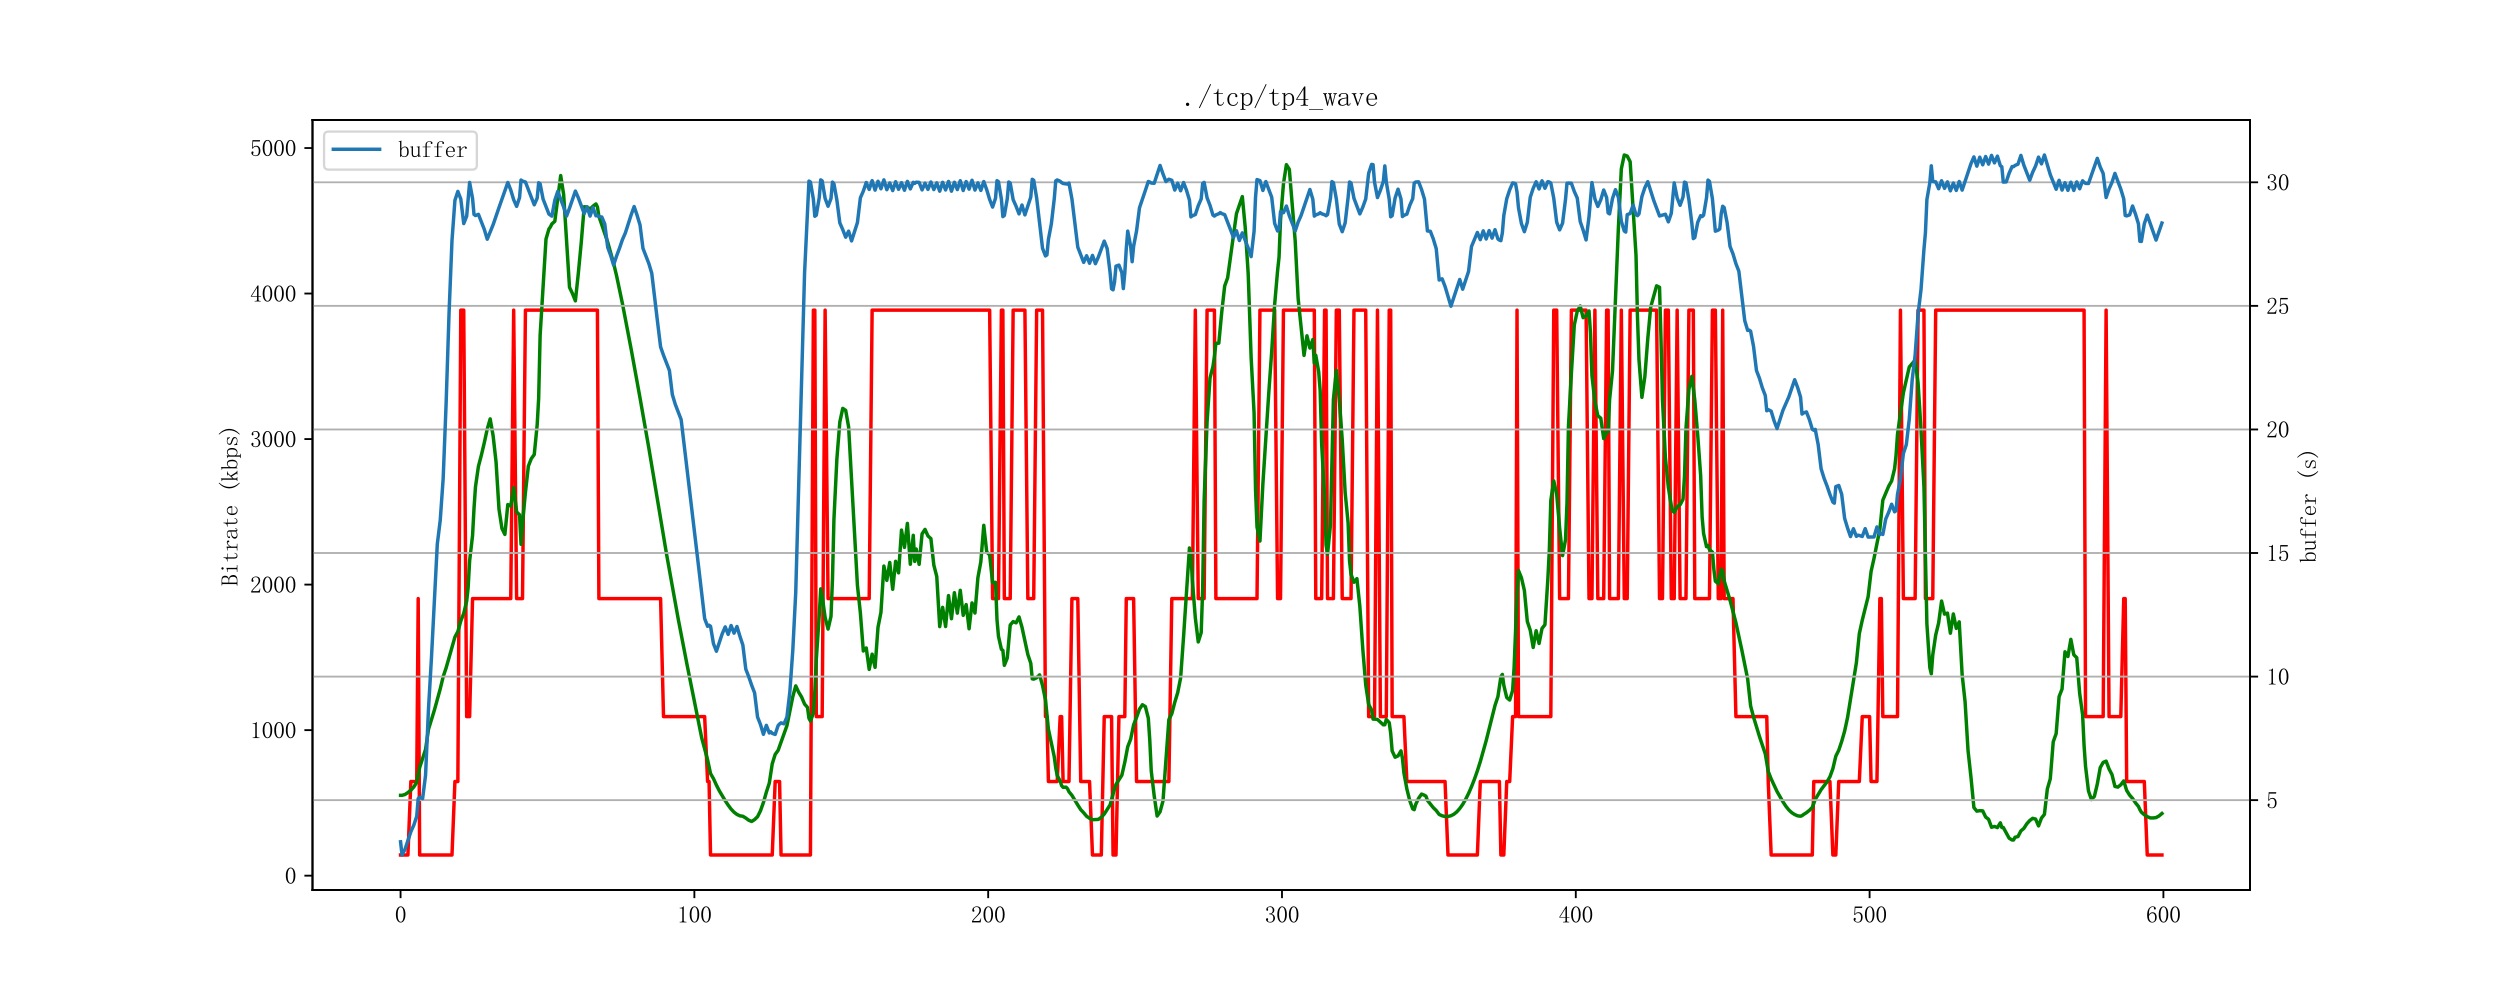 <?xml version="1.0" encoding="utf-8" standalone="no"?>
<!DOCTYPE svg PUBLIC "-//W3C//DTD SVG 1.1//EN"
  "http://www.w3.org/Graphics/SVG/1.1/DTD/svg11.dtd">
<svg xmlns:xlink="http://www.w3.org/1999/xlink" width="1080pt" height="432pt" viewBox="0 0 1080 432" xmlns="http://www.w3.org/2000/svg" version="1.1">
 <defs>
  <style type="text/css">*{stroke-linejoin: round; stroke-linecap: butt}</style>
 </defs>
 <g id="figure_1">
  <g id="patch_1">
   <path d="M 0 432 
L 1080 432 
L 1080 0 
L 0 0 
z
" style="fill: #ffffff"/>
  </g>
  <g id="axes_1">
   <g id="patch_2">
    <path d="M 135 384.48 
L 972 384.48 
L 972 51.84 
L 135 51.84 
z
" style="fill: #ffffff"/>
   </g>
   <g id="matplotlib.axis_1">
    <g id="xtick_1">
     <g id="line2d_1">
      <defs>
       <path id="m8d185a610f" d="M 0 0 
L 0 3.5 
" style="stroke: #000000; stroke-width: 0.8"/>
      </defs>
      <g>
       <use xlink:href="#m8d185a610f" x="173.045" y="384.48" style="stroke: #000000; stroke-width: 0.8"/>
      </g>
     </g>
     <g id="text_1">
      <!-- 0 -->
      <g transform="translate(170.545 398.628) scale(0.1 -0.1)">
       <defs>
        <path id="Times New Roman-30" d="M 1600 4225
Q 1250 4225 1012 3687 
Q 775 3150 775 2250 
Q 775 1300 1012 775 
Q 1250 250 1600 250 
Q 1975 250 2187 775 
Q 2400 1300 2400 2250 
Q 2400 3150 2200 3687 
Q 2000 4225 1600 4225 
z
M 1600 50 
Q 1050 50 675 625 
Q 300 1200 300 2250 
Q 300 3225 662 3825 
Q 1025 4425 1600 4425 
Q 2150 4425 2512 3850 
Q 2875 3275 2875 2250 
Q 2875 1225 2512 637 
Q 2150 50 1600 50 
z
" transform="scale(0.016)"/>
       </defs>
       <use xlink:href="#Times New Roman-30"/>
      </g>
     </g>
    </g>
    <g id="xtick_2">
     <g id="line2d_2">
      <g>
       <use xlink:href="#m8d185a610f" x="299.969" y="384.48" style="stroke: #000000; stroke-width: 0.8"/>
      </g>
     </g>
     <g id="text_2">
      <!-- 100 -->
      <g transform="translate(292.469 398.628) scale(0.1 -0.1)">
       <defs>
        <path id="Times New Roman-31" d="M 1825 4450
L 1825 650 
Q 1825 450 1950 350 
Q 2075 250 2300 250 
L 2550 250 
L 2550 100 
L 725 100 
L 725 250 
L 950 250 
Q 1200 250 1312 350 
Q 1425 450 1425 650 
L 1425 3675 
Q 1425 3775 1362 3837 
Q 1300 3900 1175 3900 
L 725 3900 
L 725 4050 
L 950 4050 
Q 1250 4050 1437 4150 
Q 1625 4250 1725 4450 
L 1825 4450 
z
" transform="scale(0.016)"/>
       </defs>
       <use xlink:href="#Times New Roman-31"/>
       <use xlink:href="#Times New Roman-30" x="50"/>
       <use xlink:href="#Times New Roman-30" x="100"/>
      </g>
     </g>
    </g>
    <g id="xtick_3">
     <g id="line2d_3">
      <g>
       <use xlink:href="#m8d185a610f" x="426.893" y="384.48" style="stroke: #000000; stroke-width: 0.8"/>
      </g>
     </g>
     <g id="text_3">
      <!-- 200 -->
      <g transform="translate(419.393 398.628) scale(0.1 -0.1)">
       <defs>
        <path id="Times New Roman-32" d="M 2325 3325
Q 2325 3775 2125 4012 
Q 1925 4250 1525 4250 
Q 1225 4250 1012 4087 
Q 800 3925 800 3675 
Q 800 3525 900 3425 
Q 975 3325 975 3225 
Q 975 3100 912 3037 
Q 850 2975 725 2975 
Q 575 2975 487 3062 
Q 400 3150 400 3350 
Q 400 3875 775 4150 
Q 1150 4425 1575 4425 
Q 2175 4425 2462 4125 
Q 2750 3825 2750 3375 
Q 2750 3075 2612 2775 
Q 2475 2475 2175 2200 
Q 1450 1500 1062 1062 
Q 675 625 600 475 
L 2075 475 
Q 2300 475 2450 650 
Q 2600 825 2650 1175 
L 2800 1175 
L 2650 100 
L 325 100 
L 325 425 
Q 450 650 737 1000 
Q 1025 1350 1500 1825 
Q 1925 2250 2125 2625 
Q 2325 3000 2325 3325 
z
" transform="scale(0.016)"/>
       </defs>
       <use xlink:href="#Times New Roman-32"/>
       <use xlink:href="#Times New Roman-30" x="50"/>
       <use xlink:href="#Times New Roman-30" x="100"/>
      </g>
     </g>
    </g>
    <g id="xtick_4">
     <g id="line2d_4">
      <g>
       <use xlink:href="#m8d185a610f" x="553.817" y="384.48" style="stroke: #000000; stroke-width: 0.8"/>
      </g>
     </g>
     <g id="text_4">
      <!-- 300 -->
      <g transform="translate(546.317 398.628) scale(0.1 -0.1)">
       <defs>
        <path id="Times New Roman-33" d="M 2800 1250
Q 2800 775 2450 412 
Q 2100 50 1475 50 
Q 1025 50 700 300 
Q 375 550 375 875 
Q 375 1025 475 1137 
Q 575 1250 675 1250 
Q 825 1250 887 1137 
Q 950 1025 950 950 
Q 950 825 900 750 
Q 850 650 850 575 
Q 850 425 1037 325 
Q 1225 225 1450 225 
Q 1900 225 2125 487 
Q 2350 750 2350 1300 
Q 2350 1750 2112 2025 
Q 1875 2300 1225 2300 
L 1225 2475 
Q 1725 2475 1962 2712 
Q 2200 2950 2200 3375 
Q 2200 3725 2012 3987 
Q 1825 4250 1425 4250 
Q 1250 4250 1050 4162 
Q 850 4075 850 3875 
Q 850 3675 900 3625 
Q 950 3575 950 3500 
Q 950 3375 900 3300 
Q 850 3225 725 3225 
Q 625 3225 537 3300 
Q 450 3375 450 3575 
Q 450 3950 775 4187 
Q 1100 4425 1525 4425 
Q 2025 4425 2325 4112 
Q 2625 3800 2625 3450 
Q 2625 3075 2437 2812 
Q 2250 2550 1850 2425 
Q 2400 2225 2600 1900 
Q 2800 1575 2800 1250 
z
" transform="scale(0.016)"/>
       </defs>
       <use xlink:href="#Times New Roman-33"/>
       <use xlink:href="#Times New Roman-30" x="50"/>
       <use xlink:href="#Times New Roman-30" x="100"/>
      </g>
     </g>
    </g>
    <g id="xtick_5">
     <g id="line2d_5">
      <g>
       <use xlink:href="#m8d185a610f" x="680.741" y="384.48" style="stroke: #000000; stroke-width: 0.8"/>
      </g>
     </g>
     <g id="text_5">
      <!-- 400 -->
      <g transform="translate(673.241 398.628) scale(0.1 -0.1)">
       <defs>
        <path id="Times New Roman-34" d="M 2300 575
Q 2300 400 2400 325 
Q 2500 250 2675 250 
L 2900 250 
L 2900 100 
L 1250 100 
L 1250 250 
L 1525 250 
Q 1725 250 1812 325 
Q 1900 400 1900 575 
L 1900 1400 
L 225 1400 
L 225 1525 
L 2050 4425 
L 2300 4425 
L 2300 1550 
L 2975 1550 
L 2975 1400 
L 2300 1400 
L 2300 575 
z
M 1875 3800 
L 450 1550 
L 1900 1550 
L 1900 3800 
L 1875 3800 
z
" transform="scale(0.016)"/>
       </defs>
       <use xlink:href="#Times New Roman-34"/>
       <use xlink:href="#Times New Roman-30" x="50"/>
       <use xlink:href="#Times New Roman-30" x="100"/>
      </g>
     </g>
    </g>
    <g id="xtick_6">
     <g id="line2d_6">
      <g>
       <use xlink:href="#m8d185a610f" x="807.665" y="384.48" style="stroke: #000000; stroke-width: 0.8"/>
      </g>
     </g>
     <g id="text_6">
      <!-- 500 -->
      <g transform="translate(800.165 398.628) scale(0.1 -0.1)">
       <defs>
        <path id="Times New Roman-35" d="M 1725 2850
Q 2200 2850 2500 2487 
Q 2800 2125 2800 1525 
Q 2800 850 2487 450 
Q 2175 50 1525 50 
Q 1075 50 725 312 
Q 375 575 375 950 
Q 375 1100 462 1212 
Q 550 1325 700 1325 
Q 850 1325 900 1225 
Q 950 1125 950 1050 
Q 950 900 875 825 
Q 800 725 800 625 
Q 800 425 1037 325 
Q 1275 225 1550 225 
Q 1950 225 2162 550 
Q 2375 875 2375 1475 
Q 2375 1975 2187 2287 
Q 2000 2600 1625 2600 
Q 1350 2600 1150 2500 
Q 950 2400 775 2075 
L 550 2100 
L 675 4375 
L 2725 4375 
L 2650 4000 
L 850 4000 
L 750 2350 
Q 1000 2700 1237 2775 
Q 1475 2850 1725 2850 
z
" transform="scale(0.016)"/>
       </defs>
       <use xlink:href="#Times New Roman-35"/>
       <use xlink:href="#Times New Roman-30" x="50"/>
       <use xlink:href="#Times New Roman-30" x="100"/>
      </g>
     </g>
    </g>
    <g id="xtick_7">
     <g id="line2d_7">
      <g>
       <use xlink:href="#m8d185a610f" x="934.589" y="384.48" style="stroke: #000000; stroke-width: 0.8"/>
      </g>
     </g>
     <g id="text_7">
      <!-- 600 -->
      <g transform="translate(927.089 398.628) scale(0.1 -0.1)">
       <defs>
        <path id="Times New Roman-36" d="M 775 1800
Q 775 1050 1037 637 
Q 1300 225 1675 225 
Q 2050 225 2250 500 
Q 2450 775 2450 1525 
Q 2450 2025 2237 2300 
Q 2025 2575 1725 2575 
Q 1450 2575 1212 2412 
Q 975 2250 775 1800 
z
M 1750 2825 
Q 2350 2825 2612 2425 
Q 2875 2025 2875 1525 
Q 2875 775 2512 412 
Q 2150 50 1675 50 
Q 1000 50 650 562 
Q 300 1075 300 2050 
Q 300 3200 725 3812 
Q 1150 4425 1875 4425 
Q 2225 4425 2437 4225 
Q 2650 4025 2650 3875 
Q 2650 3725 2587 3650 
Q 2525 3575 2375 3575 
Q 2250 3575 2187 3637 
Q 2125 3700 2125 3825 
Q 2125 3875 2150 3925 
Q 2150 3975 2150 4025 
Q 2150 4125 2075 4187 
Q 2000 4250 1800 4250 
Q 1375 4250 1075 3862 
Q 775 3475 775 2175 
Q 925 2500 1187 2662 
Q 1450 2825 1750 2825 
z
" transform="scale(0.016)"/>
       </defs>
       <use xlink:href="#Times New Roman-36"/>
       <use xlink:href="#Times New Roman-30" x="50"/>
       <use xlink:href="#Times New Roman-30" x="100"/>
      </g>
     </g>
    </g>
   </g>
   <g id="matplotlib.axis_2">
    <g id="ytick_1">
     <g id="line2d_8">
      <defs>
       <path id="m537a9dcd24" d="M 0 0 
L -3.5 0 
" style="stroke: #000000; stroke-width: 0.8"/>
      </defs>
      <g>
       <use xlink:href="#m537a9dcd24" x="135" y="378.287" style="stroke: #000000; stroke-width: 0.8"/>
      </g>
     </g>
     <g id="text_8">
      <!-- 0 -->
      <g transform="translate(123 381.861) scale(0.1 -0.1)">
       <use xlink:href="#Times New Roman-30"/>
      </g>
     </g>
    </g>
    <g id="ytick_2">
     <g id="line2d_9">
      <g>
       <use xlink:href="#m537a9dcd24" x="135" y="315.42" style="stroke: #000000; stroke-width: 0.8"/>
      </g>
     </g>
     <g id="text_9">
      <!-- 1000 -->
      <g transform="translate(108 318.994) scale(0.1 -0.1)">
       <use xlink:href="#Times New Roman-31"/>
       <use xlink:href="#Times New Roman-30" x="50"/>
       <use xlink:href="#Times New Roman-30" x="100"/>
       <use xlink:href="#Times New Roman-30" x="150"/>
      </g>
     </g>
    </g>
    <g id="ytick_3">
     <g id="line2d_10">
      <g>
       <use xlink:href="#m537a9dcd24" x="135" y="252.552" style="stroke: #000000; stroke-width: 0.8"/>
      </g>
     </g>
     <g id="text_10">
      <!-- 2000 -->
      <g transform="translate(108 256.126) scale(0.1 -0.1)">
       <use xlink:href="#Times New Roman-32"/>
       <use xlink:href="#Times New Roman-30" x="50"/>
       <use xlink:href="#Times New Roman-30" x="100"/>
       <use xlink:href="#Times New Roman-30" x="150"/>
      </g>
     </g>
    </g>
    <g id="ytick_4">
     <g id="line2d_11">
      <g>
       <use xlink:href="#m537a9dcd24" x="135" y="189.685" style="stroke: #000000; stroke-width: 0.8"/>
      </g>
     </g>
     <g id="text_11">
      <!-- 3000 -->
      <g transform="translate(108 193.259) scale(0.1 -0.1)">
       <use xlink:href="#Times New Roman-33"/>
       <use xlink:href="#Times New Roman-30" x="50"/>
       <use xlink:href="#Times New Roman-30" x="100"/>
       <use xlink:href="#Times New Roman-30" x="150"/>
      </g>
     </g>
    </g>
    <g id="ytick_5">
     <g id="line2d_12">
      <g>
       <use xlink:href="#m537a9dcd24" x="135" y="126.817" style="stroke: #000000; stroke-width: 0.8"/>
      </g>
     </g>
     <g id="text_12">
      <!-- 4000 -->
      <g transform="translate(108 130.391) scale(0.1 -0.1)">
       <use xlink:href="#Times New Roman-34"/>
       <use xlink:href="#Times New Roman-30" x="50"/>
       <use xlink:href="#Times New Roman-30" x="100"/>
       <use xlink:href="#Times New Roman-30" x="150"/>
      </g>
     </g>
    </g>
    <g id="ytick_6">
     <g id="line2d_13">
      <g>
       <use xlink:href="#m537a9dcd24" x="135" y="63.949" style="stroke: #000000; stroke-width: 0.8"/>
      </g>
     </g>
     <g id="text_13">
      <!-- 5000 -->
      <g transform="translate(108 67.524) scale(0.1 -0.1)">
       <use xlink:href="#Times New Roman-35"/>
       <use xlink:href="#Times New Roman-30" x="50"/>
       <use xlink:href="#Times New Roman-30" x="100"/>
       <use xlink:href="#Times New Roman-30" x="150"/>
      </g>
     </g>
    </g>
    <g id="text_14">
     <!-- Bitrate (kbps) -->
     <g transform="translate(102.711 253.16) rotate(-90) scale(0.1 -0.1)">
      <defs>
       <path id="Times New Roman-42" d="M 100 100
L 100 250 
L 300 250 
Q 425 250 475 300 
Q 525 350 525 450 
L 525 4025 
Q 525 4125 475 4175 
Q 425 4225 300 4225 
L 150 4225 
L 150 4375 
L 1600 4375 
Q 2200 4375 2487 4137 
Q 2775 3900 2775 3400 
Q 2775 3050 2625 2825 
Q 2475 2600 2000 2425 
Q 2575 2250 2775 1925 
Q 2975 1600 2975 1200 
Q 2975 700 2625 400 
Q 2275 100 1675 100 
L 100 100 
z
M 1600 250 
Q 2025 250 2262 512 
Q 2500 775 2500 1250 
Q 2500 1800 2250 2062 
Q 2000 2325 1500 2325 
L 925 2325 
L 925 450 
Q 925 350 987 300 
Q 1050 250 1150 250 
L 1600 250 
z
M 2350 3400 
Q 2350 3850 2100 4037 
Q 1850 4225 1450 4225 
L 1150 4225 
Q 1050 4225 987 4175 
Q 925 4125 925 4025 
L 925 2475 
L 1575 2475 
Q 1850 2475 2100 2700 
Q 2350 2925 2350 3400 
z
" transform="scale(0.016)"/>
       <path id="Times New Roman-69" d="M 1425 2525
Q 1425 2625 1375 2687 
Q 1325 2750 1200 2750 
L 675 2750 
L 675 2900 
L 925 2900 
Q 1150 2900 1350 2937 
Q 1550 2975 1725 3075 
L 1775 3075 
L 1775 450 
Q 1775 350 1837 300 
Q 1900 250 2000 250 
L 2525 250 
L 2525 100 
L 675 100 
L 675 250 
L 1200 250 
Q 1325 250 1375 300 
Q 1425 350 1425 450 
L 1425 2525 
z
M 1725 3025 
L 1725 3025 
z
M 1625 4425 
Q 1750 4425 1850 4337 
Q 1950 4250 1950 4125 
Q 1950 4000 1850 3900 
Q 1750 3800 1625 3800 
Q 1500 3800 1400 3900 
Q 1300 4000 1300 4125 
Q 1300 4250 1400 4337 
Q 1500 4425 1625 4425 
z
" transform="scale(0.016)"/>
       <path id="Times New Roman-74" d="M 1500 900
Q 1500 550 1625 425 
Q 1750 300 2000 300 
Q 2250 300 2400 462 
Q 2550 625 2600 925 
L 2725 875 
Q 2675 525 2462 300 
Q 2250 75 1900 75 
Q 1525 75 1337 300 
Q 1150 525 1150 1000 
L 1150 2750 
L 400 2750 
L 400 2900 
L 600 2900 
Q 900 2900 1087 3087 
Q 1275 3275 1325 3675 
L 1350 3875 
L 1500 3875 
L 1500 2900 
L 2500 2900 
L 2500 2750 
L 1500 2750 
L 1500 900 
z
" transform="scale(0.016)"/>
       <path id="Times New Roman-72" d="M 1275 2125
Q 1525 2525 1812 2737 
Q 2100 2950 2400 2950 
Q 2650 2950 2787 2837 
Q 2925 2725 2925 2575 
Q 2925 2450 2862 2375 
Q 2800 2300 2675 2300 
Q 2550 2300 2487 2375 
Q 2425 2450 2450 2575 
Q 2450 2650 2425 2700 
Q 2400 2750 2275 2750 
Q 2075 2750 1787 2500 
Q 1500 2250 1275 1800 
L 1275 450 
Q 1275 350 1337 300 
Q 1400 250 1500 250 
L 2050 250 
L 2050 100 
L 200 100 
L 200 250 
L 700 250 
Q 825 250 875 300 
Q 925 350 925 450 
L 925 2525 
Q 925 2625 875 2687 
Q 825 2750 700 2750 
L 225 2750 
L 225 2900 
L 425 2900 
Q 600 2900 837 2937 
Q 1075 2975 1200 3025 
L 1275 3025 
L 1275 2125 
z
" transform="scale(0.016)"/>
       <path id="Times New Roman-61" d="M 1225 75
Q 775 75 525 287 
Q 275 500 275 775 
Q 275 1225 662 1512 
Q 1050 1800 2200 1925 
L 2200 2225 
Q 2200 2475 2087 2637 
Q 1975 2800 1575 2800 
Q 1150 2800 975 2662 
Q 800 2525 850 2375 
Q 875 2325 875 2275 
Q 875 2225 837 2150 
Q 800 2075 650 2075 
Q 550 2075 487 2137 
Q 425 2200 425 2325 
Q 425 2550 750 2750 
Q 1075 2950 1550 2950 
Q 2050 2950 2300 2762 
Q 2550 2575 2550 2225 
L 2550 575 
Q 2550 375 2587 337 
Q 2625 300 2725 300 
Q 2850 300 2900 412 
Q 2950 525 2950 725 
L 3075 725 
Q 3075 375 2950 237 
Q 2825 100 2625 100 
Q 2450 100 2350 175 
Q 2250 250 2200 425 
Q 1950 250 1737 162 
Q 1525 75 1225 75 
z
M 700 850 
Q 700 625 837 437 
Q 975 250 1275 250 
Q 1500 250 1725 337 
Q 1950 425 2200 600 
L 2200 1775 
Q 1350 1675 1025 1437 
Q 700 1200 700 850 
z
" transform="scale(0.016)"/>
       <path id="Times New Roman-65" d="M 2400 1650
Q 2425 2200 2212 2487 
Q 2000 2775 1650 2775 
Q 1275 2775 1037 2475 
Q 800 2175 800 1650 
L 2400 1650 
z
M 800 1500 
Q 800 825 1062 537 
Q 1325 250 1750 250 
Q 2075 250 2300 437 
Q 2525 625 2625 900 
L 2750 850 
Q 2675 575 2412 312 
Q 2150 50 1700 50 
Q 1125 50 762 425 
Q 400 800 400 1500 
Q 400 2125 762 2537 
Q 1125 2950 1650 2950 
Q 2125 2950 2475 2625 
Q 2825 2300 2825 1500 
L 800 1500 
z
" transform="scale(0.016)"/>
       <path id="Times New Roman-20" d="M 0 0
Q 0 0 0 0 
z
" transform="scale(0.016)"/>
       <path id="Times New Roman-28" d="M 2900 5025
Q 2325 4425 2037 3737 
Q 1750 3050 1750 2300 
Q 1750 1525 2037 850 
Q 2325 175 2900 -425 
L 2775 -550 
Q 2075 75 1725 787 
Q 1375 1500 1375 2300 
Q 1375 3075 1725 3787 
Q 2075 4500 2775 5150 
L 2900 5025 
z
" transform="scale(0.016)"/>
       <path id="Times New Roman-6b" d="M 1675 1900
L 2625 425 
Q 2700 325 2762 287 
Q 2825 250 2900 250 
L 3000 250 
L 3000 100 
L 1975 100 
L 1975 250 
L 2050 250 
Q 2175 250 2225 287 
Q 2275 325 2200 425 
L 1425 1650 
L 925 1125 
L 925 450 
Q 925 350 987 300 
Q 1050 250 1150 250 
L 1275 250 
L 1275 100 
L 225 100 
L 225 250 
L 350 250 
Q 475 250 525 300 
Q 575 350 575 450 
L 575 4025 
Q 575 4125 525 4175 
Q 475 4225 350 4225 
L 200 4225 
L 200 4375 
L 425 4375 
Q 575 4375 687 4425 
Q 800 4475 875 4575 
L 925 4575 
L 925 1400 
L 1975 2525 
Q 2025 2625 2012 2687 
Q 2000 2750 1900 2750 
L 1750 2750 
L 1750 2900 
L 2800 2900 
L 2800 2750 
L 2675 2750 
Q 2600 2750 2487 2712 
Q 2375 2675 2275 2575 
L 1675 1900 
z
M 2450 2750 
L 2450 2750 
z
M 2175 2750 
L 2175 2750 
z
M 2300 250 
L 2300 250 
z
M 2750 250 
L 2750 250 
z
" transform="scale(0.016)"/>
       <path id="Times New Roman-62" d="M 875 2325
Q 1000 2600 1275 2762 
Q 1550 2925 1800 2925 
Q 2325 2925 2587 2562 
Q 2850 2200 2850 1500 
Q 2850 800 2512 437 
Q 2175 75 1675 75 
Q 1425 75 1212 162 
Q 1000 250 850 400 
L 625 100 
L 525 100 
L 525 4025 
Q 525 4125 475 4175 
Q 425 4225 300 4225 
L 150 4225 
L 150 4375 
L 375 4375 
Q 500 4375 625 4425 
Q 750 4475 875 4575 
L 875 2325 
z
M 875 925 
Q 875 650 1062 450 
Q 1250 250 1625 250 
Q 2075 250 2262 562 
Q 2450 875 2450 1500 
Q 2450 2100 2287 2412 
Q 2125 2725 1775 2725 
Q 1475 2725 1250 2550 
Q 1025 2375 875 1925 
L 875 925 
z
" transform="scale(0.016)"/>
       <path id="Times New Roman-70" d="M 1150 -675
L 1325 -675 
L 1325 -825 
L 175 -825 
L 175 -675 
L 325 -675 
Q 450 -675 500 -625 
Q 550 -575 550 -450 
L 550 2500 
Q 550 2600 500 2662 
Q 450 2725 325 2725 
L 175 2725 
L 175 2875 
L 400 2875 
Q 525 2875 637 2900 
Q 750 2925 850 3000 
L 900 3000 
L 900 2425 
Q 1075 2675 1287 2800 
Q 1500 2925 1750 2925 
Q 2250 2925 2575 2587 
Q 2900 2250 2900 1525 
Q 2900 825 2550 450 
Q 2200 75 1725 75 
Q 1450 75 1262 162 
Q 1075 250 900 425 
L 900 -450 
Q 900 -575 975 -625 
Q 1050 -675 1150 -675 
z
M 900 750 
Q 1025 500 1212 375 
Q 1400 250 1650 250 
Q 2000 250 2250 562 
Q 2500 875 2500 1525 
Q 2500 2125 2312 2425 
Q 2125 2725 1750 2725 
Q 1525 2725 1300 2587 
Q 1075 2450 900 2150 
L 900 750 
z
" transform="scale(0.016)"/>
       <path id="Times New Roman-73" d="M 625 2175
Q 625 2550 912 2750 
Q 1200 2950 1600 2950 
Q 1825 2950 2025 2900 
Q 2225 2825 2300 2825 
Q 2375 2825 2425 2850 
Q 2475 2875 2550 2950 
L 2650 2125 
L 2500 2100 
Q 2400 2425 2162 2612 
Q 1925 2800 1625 2800 
Q 1300 2800 1112 2675 
Q 925 2550 925 2325 
Q 925 2125 1012 2012 
Q 1100 1900 1325 1850 
Q 1500 1775 1775 1700 
Q 2025 1600 2250 1500 
Q 2450 1400 2587 1237 
Q 2725 1075 2725 875 
Q 2725 500 2462 287 
Q 2200 75 1700 75 
Q 1375 75 1225 150 
Q 1050 200 950 200 
Q 875 200 787 162 
Q 700 125 600 75 
L 525 1000 
L 675 1025 
Q 750 625 1000 425 
Q 1250 225 1700 225 
Q 2050 225 2237 350 
Q 2425 475 2425 725 
Q 2425 900 2325 1012 
Q 2225 1125 2125 1175 
Q 1875 1275 1575 1400 
Q 1275 1500 1050 1600 
Q 825 1700 725 1850 
Q 625 2000 625 2175 
z
" transform="scale(0.016)"/>
       <path id="Times New Roman-29" d="M 275 5025
L 400 5150 
Q 1100 4500 1450 3787 
Q 1800 3075 1800 2300 
Q 1800 1500 1450 787 
Q 1100 75 400 -550 
L 275 -425 
Q 850 175 1137 850 
Q 1425 1525 1425 2300 
Q 1425 3050 1137 3737 
Q 850 4425 275 5025 
z
" transform="scale(0.016)"/>
      </defs>
      <use xlink:href="#Times New Roman-42"/>
      <use xlink:href="#Times New Roman-69" x="50"/>
      <use xlink:href="#Times New Roman-74" x="100"/>
      <use xlink:href="#Times New Roman-72" x="150"/>
      <use xlink:href="#Times New Roman-61" x="200"/>
      <use xlink:href="#Times New Roman-74" x="250"/>
      <use xlink:href="#Times New Roman-65" x="300"/>
      <use xlink:href="#Times New Roman-20" x="350"/>
      <use xlink:href="#Times New Roman-28" x="400"/>
      <use xlink:href="#Times New Roman-6b" x="450"/>
      <use xlink:href="#Times New Roman-62" x="500"/>
      <use xlink:href="#Times New Roman-70" x="550"/>
      <use xlink:href="#Times New Roman-73" x="600"/>
      <use xlink:href="#Times New Roman-29" x="650"/>
     </g>
    </g>
   </g>
   <g id="line2d_14">
    <path d="M 173.045 369.36 
L 176.219 369.36 
L 177.488 337.612 
L 180.026 337.612 
L 180.661 258.587 
L 181.296 369.36 
L 195.257 369.36 
L 196.526 337.612 
L 197.796 337.612 
L 199.065 133.984 
L 200.334 133.984 
L 201.603 309.573 
L 202.873 309.573 
L 204.142 258.587 
L 220.642 258.587 
L 221.911 133.984 
L 223.18 258.587 
L 225.719 258.587 
L 226.988 133.984 
L 258.085 133.984 
L 258.719 258.587 
L 285.373 258.587 
L 286.642 309.573 
L 304.412 309.573 
L 305.681 337.612 
L 306.316 337.612 
L 306.95 369.36 
L 333.604 369.36 
L 334.873 337.612 
L 336.777 337.612 
L 337.412 369.36 
L 350.104 369.36 
L 351.374 133.984 
L 352.008 133.984 
L 352.643 309.573 
L 355.181 309.573 
L 356.451 133.984 
L 357.72 258.587 
L 375.489 258.587 
L 376.758 133.984 
L 427.528 133.984 
L 428.797 258.587 
L 431.336 258.587 
L 432.605 133.984 
L 433.24 133.984 
L 433.874 258.587 
L 436.413 258.587 
L 437.682 133.984 
L 442.759 133.984 
L 444.028 258.587 
L 446.567 258.587 
L 447.836 133.984 
L 450.374 133.984 
L 451.644 309.573 
L 452.278 309.573 
L 452.913 337.612 
L 456.72 337.612 
L 457.99 309.573 
L 458.624 309.573 
L 459.259 337.612 
L 461.797 337.612 
L 463.067 258.587 
L 465.605 258.587 
L 466.874 337.612 
L 470.682 337.612 
L 471.951 369.36 
L 475.759 369.36 
L 477.028 309.573 
L 480.201 309.573 
L 480.836 369.36 
L 482.105 369.36 
L 483.375 309.573 
L 485.913 309.573 
L 486.548 258.587 
L 489.721 258.587 
L 490.99 337.612 
L 504.952 337.612 
L 506.221 258.587 
L 515.106 258.587 
L 516.375 133.984 
L 517.644 258.587 
L 520.182 258.587 
L 521.452 133.984 
L 524.625 133.984 
L 525.259 258.587 
L 543.029 258.587 
L 544.298 133.984 
L 550.644 133.984 
L 551.913 258.587 
L 553.183 258.587 
L 554.452 133.984 
L 567.779 133.984 
L 568.414 258.587 
L 570.952 258.587 
L 572.221 133.984 
L 572.856 133.984 
L 573.491 258.587 
L 576.029 258.587 
L 577.298 133.984 
L 578.567 133.984 
L 579.837 258.587 
L 583.644 258.587 
L 584.914 133.984 
L 589.991 133.984 
L 591.26 309.573 
L 593.798 309.573 
L 595.068 133.984 
L 596.337 309.573 
L 598.875 309.573 
L 600.145 133.984 
L 600.779 133.984 
L 601.414 309.573 
L 606.491 309.573 
L 607.76 337.612 
L 624.26 337.612 
L 625.529 369.36 
L 638.222 369.36 
L 639.491 337.612 
L 647.741 337.612 
L 648.376 369.36 
L 649.645 369.36 
L 650.914 337.612 
L 652.183 337.612 
L 653.453 309.573 
L 654.722 309.573 
L 655.356 133.984 
L 655.991 309.573 
L 669.953 309.573 
L 671.222 133.984 
L 672.491 133.984 
L 673.76 258.587 
L 677.568 258.587 
L 678.837 133.984 
L 685.184 133.984 
L 686.453 258.587 
L 687.722 258.587 
L 688.991 133.984 
L 690.261 258.587 
L 692.799 258.587 
L 694.068 133.984 
L 694.703 133.984 
L 695.338 258.587 
L 699.145 258.587 
L 700.414 133.984 
L 701.684 258.587 
L 702.953 258.587 
L 704.222 133.984 
L 715.645 133.984 
L 716.915 258.587 
L 718.184 258.587 
L 719.453 133.984 
L 720.722 133.984 
L 721.992 258.587 
L 723.261 258.587 
L 724.53 133.984 
L 725.799 258.587 
L 728.338 258.587 
L 729.607 133.984 
L 731.511 133.984 
L 732.145 258.587 
L 738.492 258.587 
L 739.761 133.984 
L 741.03 133.984 
L 742.299 258.587 
L 743.569 258.587 
L 744.203 133.984 
L 744.838 258.587 
L 748.646 258.587 
L 749.915 309.573 
L 763.242 309.573 
L 763.876 337.612 
L 765.146 369.36 
L 782.915 369.36 
L 783.55 337.612 
L 790.53 337.612 
L 791.8 369.36 
L 793.069 369.36 
L 794.338 337.612 
L 803.223 337.612 
L 804.492 309.573 
L 807.665 309.573 
L 808.3 337.612 
L 810.838 337.612 
L 812.108 258.587 
L 812.742 258.587 
L 813.377 309.573 
L 819.723 309.573 
L 820.992 133.984 
L 822.261 258.587 
L 827.338 258.587 
L 828.608 133.984 
L 831.146 133.984 
L 831.781 258.587 
L 834.954 258.587 
L 836.223 133.984 
L 900.32 133.984 
L 900.954 309.573 
L 908.57 309.573 
L 909.839 133.984 
L 911.108 309.573 
L 916.185 309.573 
L 917.454 258.587 
L 918.089 258.587 
L 918.724 337.612 
L 926.339 337.612 
L 927.608 369.36 
L 933.955 369.36 
L 933.955 369.36 
" clip-path="url(#pb970bfeb90)" style="fill: none; stroke: #ff0000; stroke-width: 1.5; stroke-linecap: square"/>
   </g>
   <g id="line2d_15">
    <path d="M 173.045 343.577 
L 173.68 343.577 
L 174.949 343.235 
L 176.219 342.385 
L 177.488 341.347 
L 178.757 339.98 
L 180.026 337.963 
L 181.296 331.553 
L 183.834 323.755 
L 185.103 315.07 
L 187.642 306.816 
L 190.18 297.6 
L 191.449 292.341 
L 192.719 288.547 
L 196.526 275.196 
L 197.796 272.82 
L 199.065 268.236 
L 200.334 265.011 
L 201.603 259.671 
L 202.238 253.791 
L 202.873 242.304 
L 204.142 231.376 
L 204.776 219.544 
L 205.411 210.272 
L 206.68 201.464 
L 207.95 196.619 
L 209.219 191.245 
L 210.488 185.363 
L 211.757 180.96 
L 213.026 188.252 
L 214.296 199.602 
L 215.565 219.984 
L 216.834 228.279 
L 218.103 230.868 
L 219.373 217.968 
L 220.642 218.555 
L 221.911 210.677 
L 223.18 221.151 
L 224.45 222.419 
L 225.084 235.138 
L 225.719 225.991 
L 226.988 212.715 
L 228.257 201.347 
L 229.527 198.109 
L 230.796 196.368 
L 232.065 183.502 
L 232.7 172.075 
L 233.334 144.854 
L 235.873 103.249 
L 237.142 98.92 
L 237.777 98.033 
L 238.411 96.729 
L 239.681 95.607 
L 242.219 75.841 
L 243.488 83.992 
L 246.027 124.119 
L 247.296 126.794 
L 248.565 129.97 
L 249.834 118.09 
L 251.104 104.749 
L 252.373 89.315 
L 253.642 89.428 
L 254.911 90.31 
L 256.181 89.073 
L 257.45 88.1 
L 258.085 89.403 
L 258.719 93.454 
L 262.527 104.605 
L 265.065 113.704 
L 266.335 119.018 
L 268.873 131.076 
L 272.681 150.955 
L 276.488 171.912 
L 280.296 193.555 
L 287.912 239.197 
L 292.989 267.397 
L 296.796 287.117 
L 303.143 318.803 
L 305.681 328.248 
L 306.95 334.177 
L 308.219 336.379 
L 309.489 339.161 
L 310.758 341.65 
L 313.296 345.913 
L 314.566 347.825 
L 315.835 349.53 
L 317.104 350.871 
L 318.373 351.841 
L 319.643 352.437 
L 320.912 352.629 
L 322.181 353.393 
L 323.45 354.342 
L 324.72 354.868 
L 325.989 354.052 
L 327.258 352.82 
L 328.527 350.257 
L 329.797 346.678 
L 331.066 342.209 
L 332.335 338.305 
L 333.604 329.979 
L 334.873 325.902 
L 336.143 324.156 
L 339.95 313.499 
L 342.489 300.951 
L 343.758 296.31 
L 345.027 299.036 
L 346.297 301.129 
L 347.566 304.14 
L 348.835 305.585 
L 349.47 310.306 
L 350.104 311.466 
L 351.374 308.205 
L 352.008 298.533 
L 352.643 284.845 
L 353.912 265.83 
L 354.547 254.389 
L 355.181 257.57 
L 356.451 266.704 
L 357.72 271.762 
L 358.989 266.274 
L 359.624 250.224 
L 360.258 224.366 
L 361.528 198.309 
L 362.797 182.334 
L 364.066 176.428 
L 365.335 177.278 
L 366.604 184.443 
L 370.412 252.94 
L 371.681 264.791 
L 372.951 281.23 
L 374.22 279.928 
L 375.489 289.189 
L 376.758 282.602 
L 378.028 288.291 
L 379.297 270.989 
L 380.566 264.535 
L 381.835 244.538 
L 383.105 250.724 
L 384.374 242.988 
L 385.643 254.57 
L 386.912 242.479 
L 388.182 247.474 
L 389.451 229.002 
L 390.72 236.471 
L 391.989 226.107 
L 393.259 243.753 
L 394.528 231.262 
L 395.162 242.539 
L 395.797 237.162 
L 397.066 243.791 
L 398.335 230.63 
L 399.605 228.701 
L 400.874 231.526 
L 402.143 232.67 
L 403.412 244.108 
L 404.682 249.071 
L 405.951 270.692 
L 407.22 262.381 
L 408.489 270.646 
L 409.759 257.288 
L 411.028 267.288 
L 412.297 256.048 
L 413.566 264.873 
L 414.836 255.021 
L 416.105 265.829 
L 417.374 261.177 
L 418.643 271.634 
L 419.913 260.462 
L 421.182 264.836 
L 422.451 249.584 
L 423.72 242.648 
L 424.989 226.94 
L 426.259 238.453 
L 427.528 239.732 
L 428.797 251.705 
L 430.066 251.566 
L 430.701 267.692 
L 431.336 274.859 
L 432.605 280.482 
L 433.24 280.957 
L 433.874 287.423 
L 435.143 284.246 
L 436.413 270.004 
L 437.682 268.528 
L 438.951 269.064 
L 440.22 266.509 
L 441.49 270.952 
L 444.028 282.759 
L 445.297 286.543 
L 445.932 293.25 
L 446.567 293.394 
L 447.836 292.785 
L 449.105 291.545 
L 450.374 296.147 
L 451.644 302.352 
L 452.913 314.996 
L 455.451 326.967 
L 456.086 331.737 
L 456.72 335.046 
L 457.99 337.402 
L 458.624 339.391 
L 459.259 340.127 
L 460.528 340.048 
L 461.163 340.718 
L 461.797 342.039 
L 463.067 343.572 
L 465.605 347.777 
L 466.874 349.765 
L 468.144 351.105 
L 469.413 352.628 
L 470.682 353.496 
L 471.951 354.118 
L 474.49 353.976 
L 475.759 353.059 
L 477.028 351.674 
L 479.567 347.718 
L 481.471 340.798 
L 482.105 338.882 
L 484.644 334.869 
L 485.913 329.284 
L 487.182 322.576 
L 488.451 319.3 
L 489.721 313.119 
L 490.99 309.896 
L 492.259 306.326 
L 493.528 304.444 
L 494.798 305.25 
L 496.067 310.259 
L 496.702 319.738 
L 497.336 333.036 
L 498.605 343.76 
L 499.875 352.523 
L 501.144 350.706 
L 502.413 346.006 
L 504.952 310.831 
L 506.221 308.322 
L 507.49 303.432 
L 508.759 299.238 
L 510.029 292.856 
L 511.298 275.067 
L 513.836 236.719 
L 514.471 239.171 
L 515.106 250.833 
L 516.375 266.895 
L 517.644 277.31 
L 518.913 273.297 
L 519.548 254.694 
L 520.182 216.192 
L 521.452 182.288 
L 522.721 163.32 
L 523.99 158.331 
L 524.625 154.036 
L 525.259 148.344 
L 526.529 148.245 
L 527.798 134.772 
L 529.067 123.52 
L 530.336 120.013 
L 534.144 92.314 
L 536.683 84.934 
L 537.952 98.394 
L 539.221 118.335 
L 540.49 154.461 
L 541.76 178.379 
L 542.394 211.538 
L 543.029 227.7 
L 544.298 233.733 
L 545.567 208.994 
L 548.106 169.816 
L 549.375 151.833 
L 550.644 131.559 
L 551.913 116.994 
L 552.548 111.084 
L 553.183 95.15 
L 554.452 79.411 
L 555.721 71.139 
L 556.99 73.155 
L 559.529 104.163 
L 560.798 128.943 
L 563.337 153.542 
L 564.606 145.064 
L 565.875 150.36 
L 567.144 146.674 
L 567.779 156.912 
L 568.414 153.484 
L 569.683 160.678 
L 570.317 168.829 
L 570.952 191.819 
L 572.221 214.475 
L 572.856 235.363 
L 573.491 239.364 
L 574.76 226.785 
L 576.029 172.58 
L 577.298 159.983 
L 578.567 172.687 
L 579.837 189.915 
L 581.106 212.778 
L 582.375 225.812 
L 583.01 242.431 
L 583.644 248.082 
L 584.914 251.534 
L 586.183 249.964 
L 587.452 261.962 
L 588.721 280.345 
L 589.991 295.854 
L 591.26 304.312 
L 592.529 306.67 
L 593.164 310.657 
L 593.798 310.658 
L 595.068 310.797 
L 597.606 313.126 
L 598.241 313.088 
L 598.875 310.814 
L 600.145 312.184 
L 600.779 316.814 
L 601.414 324.424 
L 602.683 327.121 
L 603.952 326.551 
L 605.222 324.382 
L 605.856 327.578 
L 606.491 333.902 
L 607.76 340.794 
L 609.029 345.926 
L 610.298 349.44 
L 610.933 349.775 
L 611.568 347.52 
L 612.837 344.862 
L 614.106 343.043 
L 615.375 343.549 
L 616.01 343.953 
L 616.645 345.746 
L 619.183 348.918 
L 620.452 350.145 
L 621.722 351.841 
L 622.991 352.419 
L 624.26 352.739 
L 625.529 352.709 
L 626.799 352.405 
L 628.068 351.753 
L 629.337 350.724 
L 630.606 349.282 
L 631.876 347.511 
L 633.145 345.328 
L 634.414 342.79 
L 635.683 339.86 
L 636.952 336.624 
L 638.222 332.995 
L 639.491 329.006 
L 642.029 319.959 
L 645.837 304.776 
L 647.106 300.921 
L 648.376 292.346 
L 649.01 291.357 
L 649.645 296.042 
L 650.914 301.349 
L 652.183 302.419 
L 653.453 298.269 
L 654.087 288.468 
L 655.356 256.762 
L 655.991 246.47 
L 657.26 249.598 
L 658.53 255.076 
L 659.799 268.441 
L 661.068 272.281 
L 662.337 279.706 
L 663.607 272.477 
L 664.876 277.979 
L 666.145 271.494 
L 667.414 269.882 
L 668.683 249.963 
L 669.318 237.334 
L 669.953 216.149 
L 671.222 207.773 
L 672.491 213.502 
L 673.76 228.141 
L 675.03 240.02 
L 676.299 233.207 
L 676.934 217.436 
L 677.568 184.218 
L 678.837 161.227 
L 680.107 140.335 
L 681.376 134.438 
L 682.645 132.182 
L 683.914 137.228 
L 685.184 136.467 
L 686.453 134.327 
L 687.087 143.968 
L 687.722 162.298 
L 688.991 173.496 
L 690.261 179.588 
L 691.53 180.648 
L 692.799 189.476 
L 694.068 186.768 
L 694.703 186.48 
L 695.338 172.678 
L 696.607 160.228 
L 699.145 98.452 
L 700.414 72.957 
L 701.684 66.96 
L 702.953 67.412 
L 704.222 69.843 
L 706.761 110.343 
L 707.395 137.158 
L 708.03 155.295 
L 709.299 171.649 
L 710.568 162.732 
L 711.838 146.357 
L 713.107 132.618 
L 715.645 123.474 
L 716.915 124.104 
L 717.549 146.162 
L 718.184 172.59 
L 719.453 197.748 
L 720.722 210.518 
L 721.992 218.348 
L 722.626 220.85 
L 723.261 221.289 
L 724.53 218.884 
L 725.799 218.07 
L 727.069 215.701 
L 727.703 205.849 
L 728.338 185.167 
L 729.607 168.15 
L 730.876 162.586 
L 732.145 172.828 
L 733.415 188.008 
L 734.684 205.458 
L 735.319 223.352 
L 735.953 230.486 
L 737.222 236.172 
L 737.857 235.663 
L 738.492 237.464 
L 739.761 238.515 
L 740.396 245.982 
L 741.03 251.082 
L 742.299 252.152 
L 743.569 245.938 
L 744.203 246.737 
L 744.838 250.902 
L 747.376 259.29 
L 749.915 269.004 
L 752.453 280.735 
L 754.992 293.335 
L 756.261 304.926 
L 757.53 309.788 
L 760.069 318.1 
L 762.607 325.679 
L 763.876 333.274 
L 765.146 336.487 
L 767.684 341.93 
L 770.223 346.357 
L 771.492 348.289 
L 772.761 349.877 
L 774.03 351.063 
L 775.3 351.885 
L 776.569 352.439 
L 777.838 352.599 
L 778.473 352.363 
L 779.107 351.881 
L 780.377 351.088 
L 781.646 350.083 
L 782.915 348.78 
L 784.184 345.334 
L 786.723 341.115 
L 789.261 337.771 
L 790.53 335.57 
L 791.8 332.054 
L 793.069 326.676 
L 794.338 324.099 
L 795.607 320.307 
L 796.877 315.839 
L 798.146 309.967 
L 801.954 286.338 
L 803.223 273.745 
L 804.492 267.93 
L 807.031 257.756 
L 808.3 246.896 
L 809.569 241.232 
L 812.108 228.536 
L 813.377 216.082 
L 815.915 210.025 
L 817.185 207.791 
L 818.454 202.534 
L 819.088 196.808 
L 819.723 187.572 
L 822.261 169.694 
L 824.8 158.537 
L 827.338 155.582 
L 828.608 165.496 
L 829.877 185.584 
L 831.146 210.374 
L 832.415 269.494 
L 833.685 288.4 
L 834.319 291.078 
L 834.954 282.911 
L 836.223 274.322 
L 837.492 269.095 
L 838.762 259.655 
L 840.031 265.304 
L 841.3 264.865 
L 842.569 273.541 
L 843.839 265.232 
L 845.108 271.458 
L 846.377 268.639 
L 847.646 291.506 
L 848.915 303.188 
L 850.185 324.143 
L 851.454 335.715 
L 852.723 348.869 
L 853.992 350.415 
L 855.262 350.207 
L 856.531 350.303 
L 857.8 352.952 
L 859.069 353.941 
L 860.339 357.377 
L 861.608 357.029 
L 862.877 357.51 
L 864.146 355.465 
L 864.781 357.462 
L 865.416 357.459 
L 867.954 362.105 
L 869.223 362.889 
L 869.858 362.864 
L 870.493 361.698 
L 871.762 361.397 
L 873.031 358.942 
L 874.3 357.871 
L 875.57 355.889 
L 876.839 354.48 
L 878.108 353.523 
L 879.377 353.835 
L 880.646 356.794 
L 881.916 353.399 
L 883.185 351.82 
L 884.454 340.819 
L 885.723 336.436 
L 886.993 320.478 
L 888.262 316.9 
L 889.531 300.943 
L 890.8 297.693 
L 892.07 281.575 
L 893.339 283.603 
L 894.608 276.206 
L 895.877 282.853 
L 897.147 284.124 
L 898.416 299.529 
L 899.685 308.755 
L 900.32 322.127 
L 900.954 331.084 
L 902.224 341.71 
L 903.493 345.403 
L 904.762 344.061 
L 906.031 338.727 
L 907.301 331.597 
L 908.57 329.353 
L 909.839 328.818 
L 911.108 332.193 
L 912.377 334.627 
L 913.647 339.741 
L 914.916 340.033 
L 916.185 339.023 
L 917.454 337.355 
L 918.724 341.472 
L 919.993 343.486 
L 921.262 344.918 
L 922.531 346.822 
L 923.801 348.364 
L 924.435 349.772 
L 925.07 350.849 
L 926.339 351.959 
L 927.608 352.782 
L 928.878 353.329 
L 930.147 353.358 
L 931.416 353.188 
L 932.685 352.5 
L 933.955 351.436 
L 933.955 351.436 
" clip-path="url(#pb970bfeb90)" style="fill: none; stroke: #008000; stroke-width: 1.5; stroke-linecap: square"/>
   </g>
   <g id="patch_3">
    <path d="M 135 384.48 
L 135 51.84 
" style="fill: none; stroke: #000000; stroke-width: 0.8; stroke-linejoin: miter; stroke-linecap: square"/>
   </g>
   <g id="patch_4">
    <path d="M 972 384.48 
L 972 51.84 
" style="fill: none; stroke: #000000; stroke-width: 0.8; stroke-linejoin: miter; stroke-linecap: square"/>
   </g>
   <g id="patch_5">
    <path d="M 135 384.48 
L 972 384.48 
" style="fill: none; stroke: #000000; stroke-width: 0.8; stroke-linejoin: miter; stroke-linecap: square"/>
   </g>
   <g id="patch_6">
    <path d="M 135 51.84 
L 972 51.84 
" style="fill: none; stroke: #000000; stroke-width: 0.8; stroke-linejoin: miter; stroke-linecap: square"/>
   </g>
  </g>
  <g id="axes_2">
   <g id="matplotlib.axis_3">
    <g id="ytick_7">
     <g id="line2d_16">
      <path d="M 135 345.668 
L 972 345.668 
" clip-path="url(#pb970bfeb90)" style="fill: none; stroke: #b0b0b0; stroke-width: 0.8; stroke-linecap: square"/>
     </g>
     <g id="line2d_17">
      <defs>
       <path id="m2e0378060d" d="M 0 0 
L 3.5 0 
" style="stroke: #000000; stroke-width: 0.8"/>
      </defs>
      <g>
       <use xlink:href="#m2e0378060d" x="972" y="345.668" style="stroke: #000000; stroke-width: 0.8"/>
      </g>
     </g>
     <g id="text_15">
      <!-- 5 -->
      <g transform="translate(979 349.243) scale(0.1 -0.1)">
       <use xlink:href="#Times New Roman-35"/>
      </g>
     </g>
    </g>
    <g id="ytick_8">
     <g id="line2d_18">
      <path d="M 135 292.285 
L 972 292.285 
" clip-path="url(#pb970bfeb90)" style="fill: none; stroke: #b0b0b0; stroke-width: 0.8; stroke-linecap: square"/>
     </g>
     <g id="line2d_19">
      <g>
       <use xlink:href="#m2e0378060d" x="972" y="292.285" style="stroke: #000000; stroke-width: 0.8"/>
      </g>
     </g>
     <g id="text_16">
      <!-- 10 -->
      <g transform="translate(979 295.859) scale(0.1 -0.1)">
       <use xlink:href="#Times New Roman-31"/>
       <use xlink:href="#Times New Roman-30" x="50"/>
      </g>
     </g>
    </g>
    <g id="ytick_9">
     <g id="line2d_20">
      <path d="M 135 238.901 
L 972 238.901 
" clip-path="url(#pb970bfeb90)" style="fill: none; stroke: #b0b0b0; stroke-width: 0.8; stroke-linecap: square"/>
     </g>
     <g id="line2d_21">
      <g>
       <use xlink:href="#m2e0378060d" x="972" y="238.901" style="stroke: #000000; stroke-width: 0.8"/>
      </g>
     </g>
     <g id="text_17">
      <!-- 15 -->
      <g transform="translate(979 242.476) scale(0.1 -0.1)">
       <use xlink:href="#Times New Roman-31"/>
       <use xlink:href="#Times New Roman-35" x="50"/>
      </g>
     </g>
    </g>
    <g id="ytick_10">
     <g id="line2d_22">
      <path d="M 135 185.518 
L 972 185.518 
" clip-path="url(#pb970bfeb90)" style="fill: none; stroke: #b0b0b0; stroke-width: 0.8; stroke-linecap: square"/>
     </g>
     <g id="line2d_23">
      <g>
       <use xlink:href="#m2e0378060d" x="972" y="185.518" style="stroke: #000000; stroke-width: 0.8"/>
      </g>
     </g>
     <g id="text_18">
      <!-- 20 -->
      <g transform="translate(979 189.092) scale(0.1 -0.1)">
       <use xlink:href="#Times New Roman-32"/>
       <use xlink:href="#Times New Roman-30" x="50"/>
      </g>
     </g>
    </g>
    <g id="ytick_11">
     <g id="line2d_24">
      <path d="M 135 132.134 
L 972 132.134 
" clip-path="url(#pb970bfeb90)" style="fill: none; stroke: #b0b0b0; stroke-width: 0.8; stroke-linecap: square"/>
     </g>
     <g id="line2d_25">
      <g>
       <use xlink:href="#m2e0378060d" x="972" y="132.134" style="stroke: #000000; stroke-width: 0.8"/>
      </g>
     </g>
     <g id="text_19">
      <!-- 25 -->
      <g transform="translate(979 135.708) scale(0.1 -0.1)">
       <use xlink:href="#Times New Roman-32"/>
       <use xlink:href="#Times New Roman-35" x="50"/>
      </g>
     </g>
    </g>
    <g id="ytick_12">
     <g id="line2d_26">
      <path d="M 135 78.751 
L 972 78.751 
" clip-path="url(#pb970bfeb90)" style="fill: none; stroke: #b0b0b0; stroke-width: 0.8; stroke-linecap: square"/>
     </g>
     <g id="line2d_27">
      <g>
       <use xlink:href="#m2e0378060d" x="972" y="78.751" style="stroke: #000000; stroke-width: 0.8"/>
      </g>
     </g>
     <g id="text_20">
      <!-- 30 -->
      <g transform="translate(979 82.325) scale(0.1 -0.1)">
       <use xlink:href="#Times New Roman-33"/>
       <use xlink:href="#Times New Roman-30" x="50"/>
      </g>
     </g>
    </g>
    <g id="text_21">
     <!-- buffer (s) -->
     <g transform="translate(1000.617 243.16) rotate(-90) scale(0.1 -0.1)">
      <defs>
       <path id="Times New Roman-75" d="M 1450 325
Q 1750 325 1962 475 
Q 2175 625 2275 950 
L 2275 2525 
Q 2275 2625 2225 2687 
Q 2175 2750 2050 2750 
L 1900 2750 
L 1900 2900 
L 2050 2900 
Q 2200 2900 2325 2925 
Q 2450 2950 2575 3050 
L 2625 3050 
L 2625 600 
Q 2625 500 2687 450 
Q 2750 400 2850 400 
L 3000 400 
L 3000 250 
L 2850 250 
Q 2725 250 2600 212 
Q 2475 175 2325 100 
L 2275 100 
L 2275 625 
Q 2150 350 1900 212 
Q 1650 75 1325 75 
Q 925 75 725 300 
Q 525 525 525 1025 
L 525 2525 
Q 525 2625 475 2687 
Q 425 2750 300 2750 
L 150 2750 
L 150 2900 
L 300 2900 
Q 450 2900 575 2925 
Q 700 2950 825 3050 
L 875 3050 
L 875 975 
Q 875 625 1025 475 
Q 1175 325 1450 325 
z
" transform="scale(0.016)"/>
       <path id="Times New Roman-66" d="M 1125 3325
Q 1125 3850 1450 4112 
Q 1775 4375 2175 4375 
Q 2600 4375 2812 4225 
Q 3025 4075 3025 3875 
Q 3025 3775 2975 3700 
Q 2925 3625 2775 3625 
Q 2675 3625 2612 3675 
Q 2550 3725 2550 3850 
Q 2550 3875 2575 3925 
Q 2575 3975 2575 4000 
Q 2575 4100 2500 4162 
Q 2425 4225 2150 4225 
Q 1850 4225 1662 4037 
Q 1475 3850 1475 3400 
L 1475 2900 
L 2525 2900 
L 2525 2750 
L 1475 2750 
L 1475 450 
Q 1475 350 1537 300 
Q 1600 250 1700 250 
L 2300 250 
L 2300 100 
L 475 100 
L 475 250 
L 900 250 
Q 1025 250 1075 300 
Q 1125 350 1125 450 
L 1125 2750 
L 350 2750 
L 350 2900 
L 1125 2900 
L 1125 3325 
z
" transform="scale(0.016)"/>
      </defs>
      <use xlink:href="#Times New Roman-62"/>
      <use xlink:href="#Times New Roman-75" x="50"/>
      <use xlink:href="#Times New Roman-66" x="100"/>
      <use xlink:href="#Times New Roman-66" x="150"/>
      <use xlink:href="#Times New Roman-65" x="200"/>
      <use xlink:href="#Times New Roman-72" x="250"/>
      <use xlink:href="#Times New Roman-20" x="300"/>
      <use xlink:href="#Times New Roman-28" x="350"/>
      <use xlink:href="#Times New Roman-73" x="400"/>
      <use xlink:href="#Times New Roman-29" x="450"/>
     </g>
    </g>
   </g>
   <g id="line2d_28">
    <path d="M 173.045 363.659 
L 173.68 369.36 
L 174.949 366.954 
L 177.488 359.306 
L 178.757 356.48 
L 180.026 352.655 
L 180.661 345.01 
L 181.296 344.448 
L 182.565 344.982 
L 183.834 334.963 
L 185.103 306.353 
L 186.372 284.487 
L 188.911 235.072 
L 190.18 224.765 
L 191.449 206.722 
L 192.719 174.41 
L 193.988 135.305 
L 195.257 103.909 
L 196.526 86.53 
L 197.796 82.69 
L 199.065 85.968 
L 200.334 96.581 
L 201.603 93.392 
L 202.873 78.822 
L 204.142 85.74 
L 204.776 92.659 
L 205.411 93.114 
L 206.68 92.591 
L 209.219 99.111 
L 210.488 103.339 
L 213.026 97.079 
L 215.565 89.662 
L 219.373 78.836 
L 220.642 82.082 
L 221.911 86.292 
L 223.18 89.15 
L 224.45 85.36 
L 225.084 77.786 
L 225.719 78.238 
L 226.988 78.64 
L 230.796 88.47 
L 232.065 85.58 
L 232.7 78.954 
L 233.334 79.395 
L 234.604 85.979 
L 237.142 92.495 
L 238.411 93.371 
L 239.681 86.505 
L 240.95 82.683 
L 243.488 89.424 
L 244.757 93.353 
L 246.027 89.908 
L 248.565 82.541 
L 249.834 85.434 
L 252.373 92.257 
L 253.642 89.399 
L 254.911 93.339 
L 256.181 89.676 
L 257.45 93.239 
L 258.085 93.061 
L 258.719 93.623 
L 259.988 93.755 
L 261.258 96.752 
L 262.527 106.859 
L 263.796 110.304 
L 265.065 114.496 
L 266.335 110.656 
L 267.604 107.272 
L 268.873 103.546 
L 270.142 100.656 
L 272.681 92.744 
L 273.95 89.232 
L 275.219 92.972 
L 276.488 97.2 
L 277.758 107.282 
L 280.296 113.841 
L 281.565 118.077 
L 284.104 139.466 
L 285.373 149.865 
L 286.642 153.495 
L 289.181 160.047 
L 290.45 170.449 
L 291.719 174.677 
L 294.258 181.276 
L 301.873 245.507 
L 304.412 267.255 
L 305.681 270.565 
L 306.316 270.092 
L 306.95 270.554 
L 308.219 278.081 
L 309.489 281.334 
L 312.027 273.714 
L 313.296 270.818 
L 314.566 274.063 
L 315.835 270.227 
L 317.104 273.519 
L 318.373 270.65 
L 319.643 274.853 
L 320.912 278.668 
L 322.181 289.057 
L 323.45 292.331 
L 324.72 296.039 
L 325.989 299.335 
L 327.258 309.759 
L 328.527 313.005 
L 329.797 317.215 
L 331.066 313.35 
L 332.335 316.646 
L 332.97 316.129 
L 333.604 316.802 
L 334.873 317.272 
L 336.143 313.446 
L 336.777 312.745 
L 337.412 312.265 
L 338.681 312.695 
L 339.95 309.78 
L 341.22 298.833 
L 342.489 280.918 
L 343.758 255.948 
L 347.566 118.119 
L 349.47 78.235 
L 350.104 78.637 
L 351.374 86.032 
L 352.008 93.428 
L 352.643 92.94 
L 353.912 85.324 
L 354.547 77.708 
L 355.181 78.142 
L 356.451 85.708 
L 357.72 89.093 
L 358.989 85.765 
L 359.624 78.672 
L 360.258 79.395 
L 361.528 86.42 
L 362.797 96.285 
L 364.066 99.186 
L 365.335 102.471 
L 366.604 99.859 
L 367.874 104.076 
L 370.412 96.139 
L 371.681 85.463 
L 372.951 82.573 
L 374.22 78.836 
L 375.489 81.84 
L 376.758 78.032 
L 378.028 82.146 
L 379.297 78.302 
L 380.566 81.552 
L 381.835 77.708 
L 383.105 81.947 
L 384.374 79.042 
L 385.643 82.334 
L 386.912 78.502 
L 388.182 81.794 
L 389.451 78.929 
L 390.72 82.192 
L 391.989 78.359 
L 393.259 81.608 
L 394.528 78.758 
L 395.162 79.228 
L 395.797 78.715 
L 397.066 78.79 
L 398.335 82.039 
L 399.605 79.153 
L 400.874 81.826 
L 402.143 78.619 
L 403.412 81.897 
L 404.682 79.007 
L 405.951 82.591 
L 407.22 78.761 
L 408.489 82.068 
L 409.759 78.381 
L 411.028 82.594 
L 412.297 78.733 
L 413.566 81.9 
L 414.836 78.074 
L 416.105 82.302 
L 417.374 78.43 
L 418.643 81.715 
L 419.913 77.879 
L 421.182 82.11 
L 422.451 79.003 
L 423.72 82.267 
L 424.989 78.427 
L 426.259 81.939 
L 427.528 86.167 
L 428.797 89.456 
L 430.066 85.634 
L 430.701 78.06 
L 431.336 78.502 
L 432.605 86.039 
L 433.24 93.577 
L 433.874 93.068 
L 435.143 85.851 
L 435.778 78.633 
L 436.413 79.085 
L 437.682 86.246 
L 438.951 89.121 
L 440.22 92.403 
L 441.49 88.57 
L 442.759 92.83 
L 445.297 85.128 
L 445.932 77.459 
L 446.567 77.897 
L 447.836 85.505 
L 450.374 107.275 
L 451.644 110.553 
L 452.278 110.094 
L 452.913 103.428 
L 454.182 96.727 
L 455.451 85.758 
L 456.086 78.139 
L 456.72 77.733 
L 457.99 78.313 
L 458.624 78.893 
L 459.259 79.256 
L 461.163 79.526 
L 461.797 79.107 
L 463.067 85.908 
L 465.605 106.781 
L 468.144 113.347 
L 469.413 110.482 
L 470.682 113.728 
L 471.951 110.339 
L 473.221 113.905 
L 474.49 111.033 
L 477.028 104.168 
L 478.298 107.418 
L 479.567 117.831 
L 480.201 124.753 
L 480.836 125.205 
L 481.471 121.853 
L 482.105 114.984 
L 483.375 114.528 
L 484.644 117.838 
L 485.278 124.664 
L 485.913 117.948 
L 486.548 107.467 
L 487.182 99.841 
L 488.451 106.45 
L 489.086 113.058 
L 489.721 106.4 
L 490.99 99.759 
L 492.259 89.762 
L 494.798 82.249 
L 496.067 78.405 
L 496.702 78.64 
L 497.336 79.075 
L 498.605 79.171 
L 501.144 71.48 
L 502.413 75.145 
L 503.682 78.437 
L 504.952 77.43 
L 506.221 77.886 
L 507.49 82.1 
L 508.759 79.135 
L 510.029 82.413 
L 511.298 78.85 
L 512.567 82.192 
L 513.836 86.402 
L 514.471 93.694 
L 515.106 93.2 
L 516.375 92.705 
L 517.644 88.869 
L 518.913 85.95 
L 519.548 79.27 
L 520.182 78.8 
L 521.452 85.434 
L 522.721 88.719 
L 523.99 92.912 
L 524.625 93.339 
L 525.259 92.837 
L 526.529 92.339 
L 527.163 91.84 
L 527.798 92.278 
L 529.067 92.737 
L 532.875 102.588 
L 534.144 99.684 
L 535.413 103.905 
L 536.683 100.602 
L 539.221 107.172 
L 540.49 110.859 
L 541.76 99.891 
L 542.394 85.15 
L 543.029 77.573 
L 544.298 78.025 
L 545.567 82.281 
L 546.836 78.441 
L 549.375 85.196 
L 550.644 96.502 
L 551.913 99.777 
L 552.548 99.054 
L 553.183 91.442 
L 554.452 91.894 
L 555.721 89.015 
L 556.99 93.228 
L 559.529 99.773 
L 560.798 95.944 
L 562.067 93.079 
L 565.875 81.861 
L 567.144 86.096 
L 567.779 93.349 
L 568.414 92.851 
L 569.683 92.374 
L 570.317 91.897 
L 570.952 92.349 
L 572.221 92.769 
L 572.856 93.189 
L 573.491 92.68 
L 574.76 85.57 
L 575.394 78.459 
L 576.029 78.925 
L 577.298 85.968 
L 578.567 96.798 
L 579.837 100.097 
L 581.106 96.292 
L 582.375 85.331 
L 583.01 78.619 
L 583.644 79.05 
L 584.914 85.687 
L 587.452 92.41 
L 588.721 89.495 
L 589.991 85.982 
L 591.26 74.85 
L 592.529 71.017 
L 593.164 71.135 
L 593.798 78.722 
L 595.068 85.345 
L 596.337 82.181 
L 597.606 78.338 
L 598.241 71.676 
L 598.875 78.562 
L 600.145 86.107 
L 600.779 93.652 
L 601.414 93.161 
L 602.683 85.537 
L 603.952 81.729 
L 605.222 85.965 
L 605.856 93.549 
L 606.491 93.036 
L 607.76 92.516 
L 609.029 88.694 
L 610.298 85.797 
L 610.933 79.139 
L 611.568 78.63 
L 612.837 78.548 
L 614.106 81.847 
L 615.375 86.05 
L 616.645 99.777 
L 617.914 99.923 
L 619.183 103.222 
L 620.452 107.439 
L 621.722 120.963 
L 622.991 120.457 
L 624.26 123.732 
L 626.799 132.284 
L 630.606 120.735 
L 631.876 124.935 
L 634.414 117.272 
L 635.683 106.489 
L 638.222 100.435 
L 639.491 103.535 
L 640.76 99.723 
L 642.029 103.243 
L 643.299 99.62 
L 644.568 102.873 
L 645.837 99.229 
L 647.106 103.257 
L 647.741 103.713 
L 648.376 103.965 
L 649.01 100.631 
L 649.645 93.107 
L 650.914 85.844 
L 652.183 82.007 
L 653.453 79.05 
L 654.087 79.167 
L 654.722 79.416 
L 655.356 82.975 
L 655.991 89.78 
L 657.26 96.606 
L 658.53 100.097 
L 659.799 96.036 
L 661.068 85.228 
L 662.337 81.352 
L 663.607 78.519 
L 664.876 81.633 
L 666.145 78.114 
L 667.414 81.334 
L 668.683 78.469 
L 669.318 78.64 
L 669.953 79.075 
L 671.222 85.662 
L 672.491 96.018 
L 673.76 99.307 
L 675.03 96.403 
L 676.299 86.128 
L 676.934 79.181 
L 677.568 79.114 
L 678.837 79.178 
L 680.107 82.737 
L 681.376 85.584 
L 682.645 95.684 
L 683.914 99.41 
L 685.184 103.649 
L 686.453 93.641 
L 687.722 78.882 
L 688.991 85.886 
L 690.261 89.182 
L 691.53 86.306 
L 692.799 82.096 
L 694.068 85.363 
L 694.703 91.968 
L 695.338 92.395 
L 696.607 85.747 
L 697.876 81.939 
L 699.145 85.224 
L 700.414 95.606 
L 701.684 99.802 
L 702.318 100.246 
L 702.953 92.73 
L 704.222 92.235 
L 705.491 88.623 
L 706.761 92.734 
L 707.395 93.168 
L 708.03 92.442 
L 709.299 84.925 
L 710.568 81.096 
L 711.838 78.484 
L 714.376 86.491 
L 716.915 93.299 
L 719.453 92.559 
L 720.722 95.833 
L 721.992 92.175 
L 723.261 79.028 
L 724.53 85.484 
L 725.799 88.691 
L 727.069 85.103 
L 727.703 78.669 
L 728.338 79 
L 729.607 86.299 
L 730.876 96.442 
L 731.511 103.069 
L 732.145 102.62 
L 733.415 96.05 
L 734.684 93.157 
L 735.319 93.556 
L 735.953 92.951 
L 737.222 85.381 
L 737.857 77.811 
L 738.492 78.359 
L 739.761 85.865 
L 741.03 99.876 
L 742.299 99.392 
L 742.934 98.908 
L 743.569 92.346 
L 744.203 89.103 
L 744.838 89.655 
L 746.107 96.164 
L 747.376 106.46 
L 748.646 109.67 
L 749.915 113.902 
L 751.184 117.176 
L 753.723 138.515 
L 754.992 142.747 
L 755.626 142.604 
L 756.261 143.042 
L 757.53 149.676 
L 758.799 160.075 
L 760.069 163.381 
L 761.338 167.588 
L 762.607 170.862 
L 763.242 177.453 
L 763.876 176.962 
L 765.146 177.621 
L 766.415 181.849 
L 767.684 185.13 
L 770.223 177.268 
L 772.761 171.474 
L 775.3 164.04 
L 776.569 167.374 
L 777.838 171.549 
L 778.473 178.873 
L 779.107 178.407 
L 780.377 177.948 
L 781.646 181.243 
L 782.915 185.429 
L 783.55 185.867 
L 784.184 185.496 
L 785.454 192.091 
L 786.723 202.501 
L 787.992 206.604 
L 789.261 209.9 
L 790.53 213.622 
L 791.8 216.914 
L 792.434 217.366 
L 793.069 210.227 
L 794.338 209.718 
L 795.607 213.533 
L 796.877 223.918 
L 798.146 228.121 
L 799.415 231.794 
L 800.684 228.417 
L 801.954 231.702 
L 802.588 231.193 
L 803.223 231.324 
L 804.492 231.762 
L 805.761 228.378 
L 807.031 232.011 
L 809.569 231.965 
L 810.838 227.637 
L 812.108 230.929 
L 812.742 230.431 
L 813.377 230.88 
L 814.646 224.189 
L 815.915 221.281 
L 817.185 217.825 
L 818.454 221.11 
L 819.088 220.612 
L 819.723 213.569 
L 820.992 206.889 
L 822.261 195.931 
L 823.531 192.063 
L 824.8 181.115 
L 826.069 164.04 
L 827.338 153.359 
L 828.608 135.714 
L 829.877 125.102 
L 831.146 107.706 
L 831.781 100.606 
L 832.415 86.228 
L 833.685 78.925 
L 834.319 71.622 
L 834.954 78.427 
L 836.223 78.558 
L 837.492 81.53 
L 838.762 78.089 
L 840.031 81.37 
L 841.3 78.569 
L 842.569 82.438 
L 843.839 79.092 
L 845.108 82.27 
L 846.377 78.402 
L 847.646 82.128 
L 851.454 70.704 
L 852.723 67.786 
L 853.992 71.782 
L 855.262 67.903 
L 856.531 71.192 
L 857.8 67.618 
L 859.069 70.903 
L 860.339 67.131 
L 861.608 70.359 
L 862.877 67.458 
L 864.146 71.59 
L 864.781 72.035 
L 865.416 78.658 
L 866.685 78.573 
L 867.954 74.8 
L 869.223 71.939 
L 869.858 72.007 
L 870.493 71.466 
L 871.762 70.935 
L 873.031 67.134 
L 874.3 71.359 
L 876.839 77.864 
L 878.108 74.409 
L 879.377 71.708 
L 880.646 67.882 
L 881.916 70.793 
L 883.185 66.96 
L 885.723 75.444 
L 888.262 81.761 
L 889.531 77.897 
L 890.8 82.117 
L 892.07 78.946 
L 893.339 82.231 
L 894.608 78.708 
L 895.877 82.274 
L 897.147 78.583 
L 898.416 81.555 
L 899.685 78.099 
L 900.32 78.758 
L 900.954 79.21 
L 902.224 79.27 
L 906.031 68.405 
L 907.301 72.135 
L 908.57 74.964 
L 909.839 85.32 
L 911.108 81.623 
L 912.377 78.758 
L 913.647 74.911 
L 916.185 81.687 
L 917.454 85.918 
L 918.089 93.072 
L 918.724 93.282 
L 919.993 92.823 
L 921.262 89 
L 922.531 92.495 
L 923.801 96.684 
L 924.435 104.236 
L 925.07 104.307 
L 926.339 96.695 
L 927.608 92.922 
L 931.416 103.713 
L 933.955 96.36 
L 933.955 96.36 
" clip-path="url(#pb970bfeb90)" style="fill: none; stroke: #1f77b4; stroke-width: 1.5; stroke-linecap: square"/>
   </g>
   <g id="patch_7">
    <path d="M 135 384.48 
L 135 51.84 
" style="fill: none; stroke: #000000; stroke-width: 0.8; stroke-linejoin: miter; stroke-linecap: square"/>
   </g>
   <g id="patch_8">
    <path d="M 972 384.48 
L 972 51.84 
" style="fill: none; stroke: #000000; stroke-width: 0.8; stroke-linejoin: miter; stroke-linecap: square"/>
   </g>
   <g id="patch_9">
    <path d="M 135 384.48 
L 972 384.48 
" style="fill: none; stroke: #000000; stroke-width: 0.8; stroke-linejoin: miter; stroke-linecap: square"/>
   </g>
   <g id="patch_10">
    <path d="M 135 51.84 
L 972 51.84 
" style="fill: none; stroke: #000000; stroke-width: 0.8; stroke-linejoin: miter; stroke-linecap: square"/>
   </g>
   <g id="text_22">
    <!-- ./tcp/tp4_wave -->
    <g transform="translate(511.5 45.84) scale(0.12 -0.12)">
     <defs>
      <path id="Times New Roman-2e" d="M 800 25
Q 650 25 537 125 
Q 425 225 425 400 
Q 425 575 537 675 
Q 650 775 800 775 
Q 950 775 1062 662 
Q 1175 550 1175 400 
Q 1175 225 1062 125 
Q 950 25 800 25 
z
" transform="scale(0.016)"/>
      <path id="Times New Roman-2f" d="M 400 -475
L 225 -375 
L 2775 4975 
L 2950 4875 
L 400 -475 
z
" transform="scale(0.016)"/>
      <path id="Times New Roman-63" d="M 2150 2225
Q 2150 2300 2175 2325 
Q 2175 2350 2200 2425 
Q 2225 2525 2100 2662 
Q 1975 2800 1675 2800 
Q 1300 2800 1037 2437 
Q 775 2075 775 1475 
Q 775 925 1000 587 
Q 1225 250 1750 250 
Q 2100 250 2337 475 
Q 2575 700 2675 1000 
L 2800 950 
Q 2700 575 2425 312 
Q 2150 50 1675 50 
Q 1075 50 725 425 
Q 375 800 375 1500 
Q 375 2125 750 2537 
Q 1125 2950 1725 2950 
Q 2150 2950 2387 2725 
Q 2625 2500 2625 2275 
Q 2625 2125 2562 2062 
Q 2500 2000 2375 2000 
Q 2275 2000 2212 2062 
Q 2150 2125 2150 2225 
z
" transform="scale(0.016)"/>
      <path id="Times New Roman-5f" d="M 0 -875
L 0 -725 
L 3175 -725 
L 3175 -875 
L 0 -875 
z
" transform="scale(0.016)"/>
      <path id="Times New Roman-77" d="M 2325 2900
L 3175 2900 
L 3175 2750 
L 3075 2750 
Q 2975 2750 2900 2675 
Q 2825 2600 2775 2425 
L 2175 75 
L 2025 75 
L 1575 1975 
L 1100 75 
L 950 75 
L 375 2375 
Q 350 2550 275 2650 
Q 200 2750 125 2750 
L 25 2750 
L 25 2900 
L 925 2900 
L 925 2750 
L 825 2750 
Q 725 2750 700 2662 
Q 675 2575 700 2425 
L 1075 800 
L 1125 800 
L 1500 2300 
Q 1475 2525 1400 2637 
Q 1325 2750 1225 2750 
L 1150 2750 
L 1150 2900 
L 2000 2900 
L 2000 2750 
L 1925 2750 
Q 1825 2750 1800 2662 
Q 1775 2575 1800 2425 
L 2175 800 
L 2200 800 
L 2625 2550 
Q 2650 2650 2600 2700 
Q 2550 2750 2450 2750 
L 2325 2750 
L 2325 2900 
z
M 1725 2750 
L 1725 2750 
z
M 625 2750 
L 625 2750 
z
M 275 2750 
L 275 2750 
z
M 2875 2750 
L 2875 2750 
z
M 2675 2750 
L 2675 2750 
z
" transform="scale(0.016)"/>
      <path id="Times New Roman-76" d="M 1625 75
L 1475 75 
L 625 2525 
Q 600 2625 525 2687 
Q 450 2750 350 2750 
L 225 2750 
L 225 2900 
L 1300 2900 
L 1300 2750 
L 1200 2750 
Q 1050 2750 1025 2700 
Q 1000 2650 1000 2600 
Q 1000 2500 1025 2425 
L 1625 675 
L 1675 675 
L 2275 2400 
Q 2325 2525 2325 2575 
Q 2325 2600 2275 2675 
Q 2225 2750 2075 2750 
L 2025 2750 
L 2025 2900 
L 2925 2900 
L 2925 2750 
L 2875 2750 
Q 2725 2750 2637 2662 
Q 2550 2575 2475 2400 
L 1625 75 
z
M 2600 2750 
L 2600 2750 
z
M 2400 2750 
L 2400 2750 
z
M 925 2750 
L 925 2750 
z
M 550 2750 
L 550 2750 
z
" transform="scale(0.016)"/>
     </defs>
     <use xlink:href="#Times New Roman-2e"/>
     <use xlink:href="#Times New Roman-2f" x="50"/>
     <use xlink:href="#Times New Roman-74" x="100"/>
     <use xlink:href="#Times New Roman-63" x="150"/>
     <use xlink:href="#Times New Roman-70" x="200"/>
     <use xlink:href="#Times New Roman-2f" x="250"/>
     <use xlink:href="#Times New Roman-74" x="300"/>
     <use xlink:href="#Times New Roman-70" x="350"/>
     <use xlink:href="#Times New Roman-34" x="400"/>
     <use xlink:href="#Times New Roman-5f" x="450"/>
     <use xlink:href="#Times New Roman-77" x="500"/>
     <use xlink:href="#Times New Roman-61" x="550"/>
     <use xlink:href="#Times New Roman-76" x="600"/>
     <use xlink:href="#Times New Roman-65" x="650"/>
    </g>
   </g>
   <g id="legend_1">
    <g id="patch_11">
     <path d="M 142 73.278 
L 204 73.278 
Q 206 73.278 206 71.278 
L 206 58.84 
Q 206 56.84 204 56.84 
L 142 56.84 
Q 140 56.84 140 58.84 
L 140 71.278 
Q 140 73.278 142 73.278 
z
" style="fill: #ffffff; opacity: 0.8; stroke: #cccccc; stroke-linejoin: miter"/>
    </g>
    <g id="line2d_29">
     <path d="M 144 64.488 
L 154 64.488 
L 164 64.488 
" style="fill: none; stroke: #1f77b4; stroke-width: 1.5; stroke-linecap: square"/>
    </g>
    <g id="text_23">
     <!-- buffer -->
     <g transform="translate(172 67.988) scale(0.1 -0.1)">
      <use xlink:href="#Times New Roman-62"/>
      <use xlink:href="#Times New Roman-75" x="50"/>
      <use xlink:href="#Times New Roman-66" x="100"/>
      <use xlink:href="#Times New Roman-66" x="150"/>
      <use xlink:href="#Times New Roman-65" x="200"/>
      <use xlink:href="#Times New Roman-72" x="250"/>
     </g>
    </g>
   </g>
  </g>
 </g>
 <defs>
  <clipPath id="pb970bfeb90">
   <rect x="135" y="51.84" width="837" height="332.64"/>
  </clipPath>
 </defs>
</svg>
